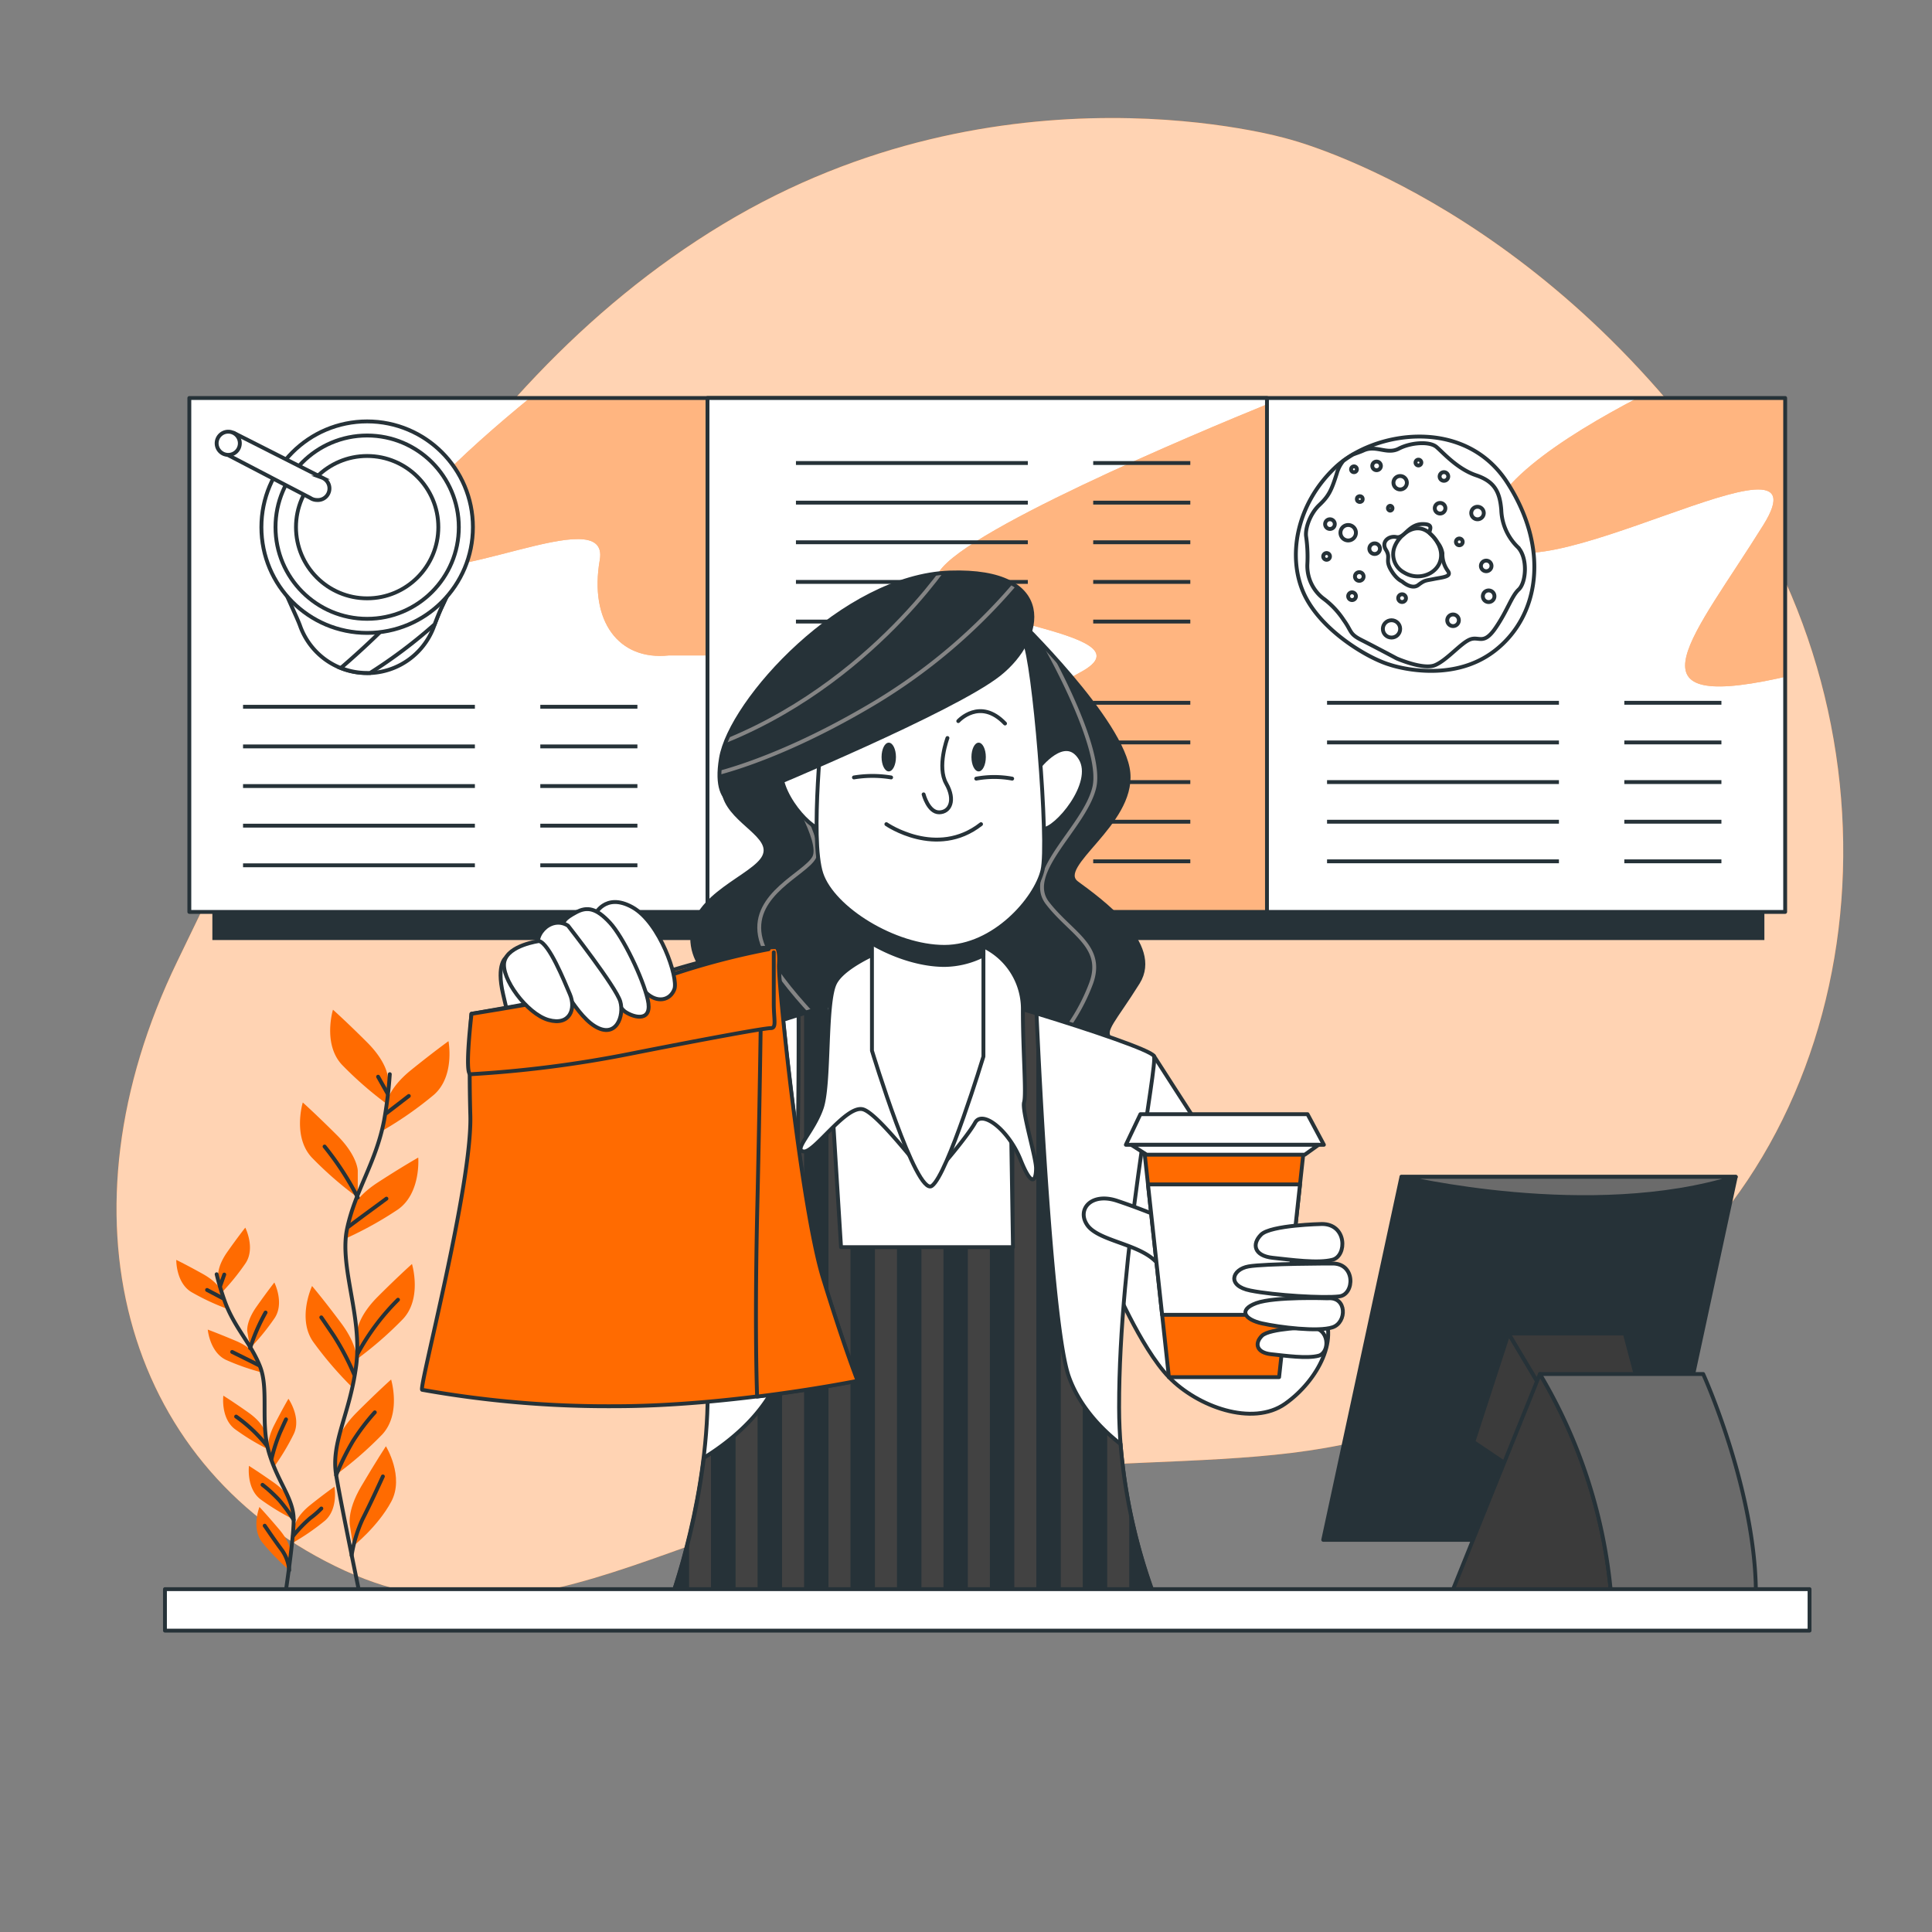 <svg xmlns="http://www.w3.org/2000/svg" xmlns:xlink="http://www.w3.org/1999/xlink" viewBox="0 0 500 500"><rect x="0" y="0" width="500" height="500" fill="#808080" stroke="none"/><defs><clipPath id="freepik--clip-path--inject-2"><rect x="49" y="103" width="413" height="133" style="fill:#fff;stroke:#263238;stroke-linecap:round;stroke-linejoin:round"></rect></clipPath><clipPath id="freepik--clip-path-2--inject-2"><rect x="183.1" y="103" width="144.79" height="133" style="fill:#fff;stroke:#263238;stroke-linecap:round;stroke-linejoin:round"></rect></clipPath><clipPath id="freepik--clip-path-3--inject-2"><path d="M263.19,160s27.6,26.67,28.84,40-19.23,24.19-13.33,28.53,22,15.82,15.81,25.74-9.3,12.41-7.13,14.58,7.44,4,7.13,9.3S288,288,288,288H190s-5.27.31-4.65-7.13,11.16-11.47,9.3-17.06-15.51-9.92-15.51-21.09,16.13-15.81,18.61-21.08-8.06-8.69-10.23-15.51,9-18.61,15.81-24.81,34.12-24.19,45-24.81S263.19,160,263.19,160Z" style="fill:#263238;stroke:#263238;stroke-linecap:round;stroke-linejoin:round"></path></clipPath><clipPath id="freepik--clip-path-4--inject-2"><path d="M290,373.71c-4.58-3.57-10.53-9.44-13.38-17.44-4.43-12.41-7.69-79-8.37-94-2.37-.72-4.75-1.44-7.09-2.13l1,62.63h-44.5l-3.89-62.31c-2.37.73-4.76,1.48-7.1,2.22.05,12.65.05,71.66-3.51,88.59-2.73,13-14.1,21.77-21,26a181.75,181.75,0,0,1-9.47,39.47h127.5A147.14,147.14,0,0,1,290,373.71Z" style="fill:#263238;stroke:#263238;stroke-linecap:round;stroke-linejoin:round"></path></clipPath><clipPath id="freepik--clip-path-5--inject-2"><path d="M198.06,204s48.69-20.16,60.48-29.47,14.88-27.29-12.72-26.36-56.75,33.19-59.23,48.07S194,208,194,208" style="fill:#263238;stroke:#263238;stroke-linecap:round;stroke-linejoin:round"></path></clipPath></defs><g id="freepik--background-simple--inject-2"><path d="M333.11,35.89S259.66,14.26,187.13,58,77.62,183.33,45.89,248.78,31.75,378.36,86.71,405.29s92.77-18.61,170.17-24.54,98.14,3.71,162.63-41.6S496.27,193.69,446.1,122.5,333.11,35.89,333.11,35.89Z" style="fill:#FF6B01"></path><path d="M333.11,35.89S259.66,14.26,187.13,58,77.62,183.33,45.89,248.78,31.75,378.36,86.71,405.29s92.77-18.61,170.17-24.54,98.14,3.71,162.63-41.6S496.27,193.69,446.1,122.5,333.11,35.89,333.11,35.89Z" style="fill:#fff;opacity:0.7"></path></g><g id="freepik--Menu--inject-2"><rect x="54.96" y="224.66" width="401.66" height="18.62" style="fill:#263238"></rect><rect x="49" y="103" width="413" height="133" style="fill:#fff"></rect><g style="clip-path:url(#freepik--clip-path--inject-2)"><path d="M183.36,103v66.63h-10.3c-13,1.37-20.59-8.92-17.84-24.71s-41.87,8.93-52.16,0c-7.29-6.31,18.43-29.12,34.08-41.92Zm202.81,36.1c7.61,18,88.15-32.1,70.2-3.26s-36.46,48.43,3.81,39.73l1.82-.43V103H423.79C405.52,112.53,381.32,127.68,386.17,139.1Z" style="fill:#FF6B01"></path><path d="M183.36,103v66.63h-10.3c-13,1.37-20.59-8.92-17.84-24.71s-41.87,8.93-52.16,0c-7.29-6.31,18.43-29.12,34.08-41.92Zm202.81,36.1c7.61,18,88.15-32.1,70.2-3.26s-36.46,48.43,3.81,39.73l1.82-.43V103H423.79C405.52,112.53,381.32,127.68,386.17,139.1Z" style="fill:#fff;opacity:0.5"></path></g><rect x="49" y="103" width="413" height="133" style="fill:none;stroke:#263238;stroke-linecap:round;stroke-linejoin:round"></rect><rect x="183.1" y="103" width="144.79" height="133" style="fill:#fff"></rect><g style="clip-path:url(#freepik--clip-path-2--inject-2)"><path d="M279.58,174c-15.87,8.48-61.7,45.49-81.86,62H327.9V104.64c-17,6.92-81.79,33.94-85.36,44.36C238.42,161,300.16,163,279.58,174Z" style="fill:#FF6B01"></path><path d="M279.58,174c-15.87,8.48-61.7,45.49-81.86,62H327.9V104.64c-17,6.92-81.79,33.94-85.36,44.36C238.42,161,300.16,163,279.58,174Z" style="fill:#fff;opacity:0.5"></path></g><rect x="183.1" y="103" width="144.79" height="133" style="fill:none;stroke:#263238;stroke-linecap:round;stroke-linejoin:round"></rect><path d="M337.44,153.61c4.29,9.42,16.35,16.64,22.16,18.39,0,0,15.56,5.44,27.23-3.58s14.24-26.52,3.23-43.56-34.53-13.37-44.61-3.78S333.16,144.19,337.44,153.61ZM370,138c3.79,3.3,4,8,.25,10.27a6.74,6.74,0,0,1-6.9-.12,5.35,5.35,0,0,1-2.35-6.84C362.1,138.63,366.24,134.69,370,138Z" style="fill:#fff;stroke:#263238;stroke-miterlimit:10"></path><path d="M346,122.41c-1.46,4.67-2.17,6-4.58,8.3s-3.69,6.13-3.4,8.15a36.77,36.77,0,0,1,.32,7.24,10.67,10.67,0,0,0,4,8.68,21.85,21.85,0,0,1,5.41,5.69c2.11,2.91,1.42,3.57,4.58,5.16s9.13,4.77,9.13,4.77,6.82,3,9.88,1.76,6.7-5.71,9.08-6.66,3.49,1.6,6.64-3,4.07-8.14,6-9.95,2.39-8.18-.23-10.93a14.06,14.06,0,0,1-4.3-9.7c-.39-4.55-1.67-7.28-6.5-8.91s-8.44-5.76-10.25-7.32-6.7-1.18-9.77.42-5.86-1-9.09.45c-1,.46-2,.75-2.79,1.08a27.29,27.29,0,0,0-2.48,1.64A8.62,8.62,0,0,0,346,122.41ZM361.42,139c2,.38,3.11-3.29,6.64-3.37s1.47,1.89,2,2.4a9.61,9.61,0,0,1,2.06,2.49,6,6,0,0,1,1.18,2.64,7.35,7.35,0,0,0,1.4,4.58c1.13,1.54-1.39,1.65-3.59,2.1s-2.36.27-4.08,1.57-4.18-.94-4.18-.94-1.5-.54-2.95-3.1.08-3-1.22-5.08S359.41,138.56,361.42,139Z" style="fill:#fff;stroke:#263238;stroke-miterlimit:10"></path><circle cx="362.36" cy="124.93" r="1.74" style="fill:#fff;stroke:#263238;stroke-miterlimit:10"></circle><circle cx="351.91" cy="129.16" r="0.75" style="fill:#fff;stroke:#263238;stroke-miterlimit:10"></circle><circle cx="356.26" cy="120.57" r="1.12" style="fill:#fff;stroke:#263238;stroke-miterlimit:10"></circle><path d="M350.91,137.87a2,2,0,1,1-2-2A2,2,0,0,1,350.91,137.87Z" style="fill:#fff;stroke:#263238;stroke-miterlimit:10"></path><path d="M374.06,131.53a1.37,1.37,0,1,1-1.37-1.37A1.36,1.36,0,0,1,374.06,131.53Z" style="fill:#fff;stroke:#263238;stroke-miterlimit:10"></path><circle cx="373.69" cy="123.31" r="1.12" style="fill:#fff;stroke:#263238;stroke-miterlimit:10"></circle><path d="M384,132.77a1.62,1.62,0,1,1-1.62-1.62A1.63,1.63,0,0,1,384,132.77Z" style="fill:#fff;stroke:#263238;stroke-miterlimit:10"></path><path d="M386,146.46a1.37,1.37,0,1,1-1.37-1.37A1.37,1.37,0,0,1,386,146.46Z" style="fill:#fff;stroke:#263238;stroke-miterlimit:10"></path><path d="M377.55,160.52a1.5,1.5,0,1,1-1.5-1.49A1.5,1.5,0,0,1,377.55,160.52Z" style="fill:#fff;stroke:#263238;stroke-miterlimit:10"></path><circle cx="360.12" cy="162.76" r="2.24" style="fill:#fff;stroke:#263238;stroke-miterlimit:10"></circle><circle cx="351.78" cy="149.2" r="1.12" style="fill:#fff;stroke:#263238;stroke-miterlimit:10"></circle><path d="M363.86,154.8a1,1,0,1,1-1-1A1,1,0,0,1,363.86,154.8Z" style="fill:#fff;stroke:#263238;stroke-miterlimit:10"></path><path d="M344.19,144a.87.87,0,1,1-.87-.87A.87.87,0,0,1,344.19,144Z" style="fill:#fff;stroke:#263238;stroke-miterlimit:10"></path><path d="M351.16,121.45a.75.75,0,1,1-.75-.75A.74.74,0,0,1,351.16,121.45Z" style="fill:#fff;stroke:#263238;stroke-miterlimit:10"></path><path d="M360.37,131.53a.62.62,0,0,1-.62.62.63.63,0,0,1,0-1.25A.63.63,0,0,1,360.37,131.53Z" style="fill:#fff;stroke:#263238;stroke-miterlimit:10"></path><path d="M378.54,140.24a.87.87,0,1,1-.87-.87A.87.87,0,0,1,378.54,140.24Z" style="fill:#fff;stroke:#263238;stroke-miterlimit:10"></path><path d="M386.76,154.3a1.5,1.5,0,1,1-1.5-1.49A1.49,1.49,0,0,1,386.76,154.3Z" style="fill:#fff;stroke:#263238;stroke-miterlimit:10"></path><path d="M357.13,142a1.37,1.37,0,1,1-1.36-1.37A1.36,1.36,0,0,1,357.13,142Z" style="fill:#fff;stroke:#263238;stroke-miterlimit:10"></path><path d="M350.91,154.3a1,1,0,1,1-1-1A1,1,0,0,1,350.91,154.3Z" style="fill:#fff;stroke:#263238;stroke-miterlimit:10"></path><path d="M345.44,135.63a1.25,1.25,0,1,1-1.25-1.24A1.25,1.25,0,0,1,345.44,135.63Z" style="fill:#fff;stroke:#263238;stroke-miterlimit:10"></path><path d="M367.84,119.7a.75.75,0,1,1-.75-.74A.75.75,0,0,1,367.84,119.7Z" style="fill:#fff;stroke:#263238;stroke-miterlimit:10"></path><path d="M114.13,150.85h0a2.13,2.13,0,0,1-1.8-1.4A18.42,18.42,0,0,0,79,146.6a2.12,2.12,0,0,1-2,1.08l-2.31-.2a2.11,2.11,0,0,0-2.1,3l4.13,9.21c.33.75.66,1.5.94,2.27a18.42,18.42,0,0,0,34.63.21c.64-1.75,1.32-3.5,2.11-5.19l1.45-3.1A2.1,2.1,0,0,0,114.13,150.85Z" style="fill:#fff;stroke:#263238;stroke-miterlimit:10"></path><path d="M114.13,150.85h0a2.13,2.13,0,0,1-1.8-1.4,18.26,18.26,0,0,0-1.81-3.65L107,154.68a218,218,0,0,1-18.79,18.19A18.42,18.42,0,0,0,95,174.16l.78,0a129.85,129.85,0,0,0,16.71-12.59c.59-1.56,1.19-3.11,1.9-4.61l1.45-3.1A2.1,2.1,0,0,0,114.13,150.85Z" style="fill:#fff;stroke:#263238;stroke-miterlimit:10"></path><circle cx="95.02" cy="136.43" r="27.37" style="fill:#fff;stroke:#263238;stroke-miterlimit:10"></circle><circle cx="95.02" cy="136.43" r="23.72" style="fill:#fff;stroke:#263238;stroke-miterlimit:10"></circle><circle cx="95.02" cy="136.43" r="18.42" style="fill:#fff;stroke:#263238;stroke-miterlimit:10"></circle><path d="M83.32,123.59v0l-22.51-11.4L59,117.76l21.3,11.1a3.09,3.09,0,0,0,1.74.54,3,3,0,0,0,1.25-5.81Z" style="fill:#fff;stroke:#263238;stroke-miterlimit:10"></path><path d="M62.07,114.72a3,3,0,1,1-3-3A3,3,0,0,1,62.07,114.72Z" style="fill:#fff;stroke:#263238;stroke-miterlimit:10"></path><line x1="205.99" y1="119.83" x2="266" y2="119.83" style="fill:none;stroke:#263238;stroke-miterlimit:10"></line><line x1="282.92" y1="119.83" x2="308.05" y2="119.83" style="fill:none;stroke:#263238;stroke-miterlimit:10"></line><line x1="205.99" y1="130.08" x2="266" y2="130.08" style="fill:none;stroke:#263238;stroke-miterlimit:10"></line><line x1="282.92" y1="130.08" x2="308.05" y2="130.08" style="fill:none;stroke:#263238;stroke-miterlimit:10"></line><line x1="205.99" y1="140.34" x2="266" y2="140.34" style="fill:none;stroke:#263238;stroke-miterlimit:10"></line><line x1="282.92" y1="140.34" x2="308.05" y2="140.34" style="fill:none;stroke:#263238;stroke-miterlimit:10"></line><line x1="205.99" y1="150.6" x2="266" y2="150.6" style="fill:none;stroke:#263238;stroke-miterlimit:10"></line><line x1="282.92" y1="150.6" x2="308.05" y2="150.6" style="fill:none;stroke:#263238;stroke-miterlimit:10"></line><line x1="205.99" y1="160.86" x2="266" y2="160.86" style="fill:none;stroke:#263238;stroke-miterlimit:10"></line><line x1="282.92" y1="160.86" x2="308.05" y2="160.86" style="fill:none;stroke:#263238;stroke-miterlimit:10"></line><line x1="205.99" y1="181.88" x2="266" y2="181.88" style="fill:none;stroke:#263238;stroke-miterlimit:10"></line><line x1="282.92" y1="181.88" x2="308.05" y2="181.88" style="fill:none;stroke:#263238;stroke-miterlimit:10"></line><line x1="205.99" y1="192.14" x2="266" y2="192.14" style="fill:none;stroke:#263238;stroke-miterlimit:10"></line><line x1="282.92" y1="192.14" x2="308.05" y2="192.14" style="fill:none;stroke:#263238;stroke-miterlimit:10"></line><line x1="205.99" y1="202.4" x2="266" y2="202.4" style="fill:none;stroke:#263238;stroke-miterlimit:10"></line><line x1="282.92" y1="202.4" x2="308.05" y2="202.4" style="fill:none;stroke:#263238;stroke-miterlimit:10"></line><line x1="205.99" y1="212.66" x2="266" y2="212.66" style="fill:none;stroke:#263238;stroke-miterlimit:10"></line><line x1="282.92" y1="212.66" x2="308.05" y2="212.66" style="fill:none;stroke:#263238;stroke-miterlimit:10"></line><line x1="205.99" y1="222.91" x2="266" y2="222.91" style="fill:none;stroke:#263238;stroke-miterlimit:10"></line><line x1="282.92" y1="222.91" x2="308.05" y2="222.91" style="fill:none;stroke:#263238;stroke-miterlimit:10"></line><line x1="343.44" y1="181.88" x2="403.45" y2="181.88" style="fill:none;stroke:#263238;stroke-miterlimit:10"></line><line x1="420.37" y1="181.88" x2="445.5" y2="181.88" style="fill:none;stroke:#263238;stroke-miterlimit:10"></line><line x1="343.44" y1="192.14" x2="403.45" y2="192.14" style="fill:none;stroke:#263238;stroke-miterlimit:10"></line><line x1="420.37" y1="192.14" x2="445.5" y2="192.14" style="fill:none;stroke:#263238;stroke-miterlimit:10"></line><line x1="343.44" y1="202.4" x2="403.45" y2="202.4" style="fill:none;stroke:#263238;stroke-miterlimit:10"></line><line x1="420.37" y1="202.4" x2="445.5" y2="202.4" style="fill:none;stroke:#263238;stroke-miterlimit:10"></line><line x1="343.44" y1="212.66" x2="403.45" y2="212.66" style="fill:none;stroke:#263238;stroke-miterlimit:10"></line><line x1="420.37" y1="212.66" x2="445.5" y2="212.66" style="fill:none;stroke:#263238;stroke-miterlimit:10"></line><line x1="343.44" y1="222.91" x2="403.45" y2="222.91" style="fill:none;stroke:#263238;stroke-miterlimit:10"></line><line x1="420.37" y1="222.91" x2="445.5" y2="222.91" style="fill:none;stroke:#263238;stroke-miterlimit:10"></line><line x1="62.9" y1="182.91" x2="122.9" y2="182.91" style="fill:none;stroke:#263238;stroke-miterlimit:10"></line><line x1="139.83" y1="182.91" x2="164.96" y2="182.91" style="fill:none;stroke:#263238;stroke-miterlimit:10"></line><line x1="62.9" y1="193.17" x2="122.9" y2="193.17" style="fill:none;stroke:#263238;stroke-miterlimit:10"></line><line x1="139.83" y1="193.17" x2="164.96" y2="193.17" style="fill:none;stroke:#263238;stroke-miterlimit:10"></line><line x1="62.9" y1="203.43" x2="122.9" y2="203.43" style="fill:none;stroke:#263238;stroke-miterlimit:10"></line><line x1="139.83" y1="203.43" x2="164.96" y2="203.43" style="fill:none;stroke:#263238;stroke-miterlimit:10"></line><line x1="62.9" y1="213.68" x2="122.9" y2="213.68" style="fill:none;stroke:#263238;stroke-miterlimit:10"></line><line x1="139.83" y1="213.68" x2="164.96" y2="213.68" style="fill:none;stroke:#263238;stroke-miterlimit:10"></line><line x1="62.9" y1="223.94" x2="122.9" y2="223.94" style="fill:none;stroke:#263238;stroke-miterlimit:10"></line><line x1="139.83" y1="223.94" x2="164.96" y2="223.94" style="fill:none;stroke:#263238;stroke-miterlimit:10"></line></g><g id="freepik--Plants--inject-2"><path d="M100.4,279s0-3.85-5.38-9.23-8.85-8.46-8.85-8.46-2.69,8.85,2.31,14.23a94.89,94.89,0,0,0,11.92,10.38Z" style="fill:#FF6B01"></path><path d="M92.59,303s0-3.84-5.39-9.22-8.84-8.46-8.84-8.46-2.69,8.84,2.31,14.22a94,94,0,0,0,11.92,10.38Z" style="fill:#FF6B01"></path><path d="M100.06,285.53s.4-3.82,6.32-8.6,9.69-7.48,9.69-7.48,1.74,9.08-3.8,13.9a94,94,0,0,1-12.94,9.07Z" style="fill:#FF6B01"></path><path d="M90.62,313.89s.81-3.76,7.2-7.9,10.42-6.41,10.42-6.41S109,308.78,103,313a93.68,93.68,0,0,1-13.83,7.65Z" style="fill:#FF6B01"></path><path d="M92.4,344.8s0-3.85,5.38-9.23,8.84-8.45,8.84-8.45,2.69,8.84-2.31,14.22A94.38,94.38,0,0,1,92.4,351.72Z" style="fill:#FF6B01"></path><path d="M92.31,352.34s.54-3.8-4-9.89-7.55-9.63-7.55-9.63-3.92,8.37.26,14.4a94.33,94.33,0,0,0,10.32,12Z" style="fill:#FF6B01"></path><path d="M87,374.7s0-3.84,5.38-9.22,8.84-8.46,8.84-8.46,2.69,8.84-2.3,14.22A94,94,0,0,1,87,381.62Z" style="fill:#FF6B01"></path><path d="M90.59,395s-1-3.72,2.87-10.29,6.41-10.42,6.41-10.42,4.85,7.87,1.38,14.34-9.88,11.54-9.88,11.54Z" style="fill:#FF6B01"></path><path d="M100.88,278a109.15,109.15,0,0,1-1.47,11.94c-2.13,11-7.45,18.08-9.57,28s4,22.71,2.34,35.47-6.6,19.84-5.18,28.35S94,417,94,417" style="fill:none;stroke:#263238;stroke-linecap:round;stroke-linejoin:round"></path><line x1="100.01" y1="288.09" x2="105.8" y2="283.64" style="fill:none;stroke:#263238;stroke-linecap:round;stroke-linejoin:round"></line><line x1="100.27" y1="282.96" x2="97.85" y2="278.65" style="fill:none;stroke:#263238;stroke-linecap:round;stroke-linejoin:round"></line><path d="M90.16,317.49s4.85-3.64,9.85-7.28" style="fill:none;stroke:#263238;stroke-linecap:round;stroke-linejoin:round"></path><path d="M92.59,309.91A77.76,77.76,0,0,0,84,296.72" style="fill:none;stroke:#263238;stroke-linecap:round;stroke-linejoin:round"></path><path d="M92.59,350.27A60,60,0,0,1,103,336.37" style="fill:none;stroke:#263238;stroke-linecap:round;stroke-linejoin:round"></path><path d="M91.64,355.66a67,67,0,0,0-5.26-10c-2.83-4.18-3.23-4.72-3.23-4.72" style="fill:none;stroke:#263238;stroke-linecap:round;stroke-linejoin:round"></path><path d="M87,381.77a65.79,65.79,0,0,1,4.37-8.85A56.32,56.32,0,0,1,97,365.51" style="fill:none;stroke:#263238;stroke-linecap:round;stroke-linejoin:round"></path><path d="M91,402.56a35.64,35.64,0,0,1,2.83-9.4c2-3.92,4.32-9,5.26-11.06" style="fill:none;stroke:#263238;stroke-linecap:round;stroke-linejoin:round"></path><path d="M56.48,330.34s-.42-2.41,2.37-6.37,4.63-6.26,4.63-6.26,2.65,5.25.1,9.17a59.77,59.77,0,0,1-6.35,7.8Z" style="fill:#FF6B01"></path><path d="M64,344.55s-.41-2.41,2.38-6.37S71,331.91,71,331.91s2.65,5.26.1,9.17a60.23,60.23,0,0,1-6.35,7.81Z" style="fill:#FF6B01"></path><path d="M57.4,334.41s-.67-2.35-4.9-4.71-6.88-3.64-6.88-3.64-.11,5.88,3.89,8.31a60.46,60.46,0,0,0,9.1,4.28Z" style="fill:#FF6B01"></path><path d="M66.4,351.16S65.48,348.89,61,347s-7.23-2.9-7.23-2.9.51,5.86,4.74,7.85a60.43,60.43,0,0,0,9.5,3.3Z" style="fill:#FF6B01"></path><path d="M68.64,370.74s-.42-2.41-4.38-5.2-6.46-4.34-6.46-4.34-.73,5.83,3,8.66a59.76,59.76,0,0,0,8.6,5.22Z" style="fill:#FF6B01"></path><path d="M69.52,375.46s-.76-2.32,1.44-6.64S74.65,362,74.65,362s3.37,4.83,1.4,9.07a60.4,60.4,0,0,1-5.17,8.62Z" style="fill:#FF6B01"></path><path d="M76.27,394.91s.28-2.43,4.07-5.45,6.21-4.7,6.21-4.7,1.06,5.78-2.49,8.82a60.25,60.25,0,0,1-8.29,5.7Z" style="fill:#FF6B01"></path><path d="M75.27,388.91s-.42-2.41-4.38-5.2-6.46-4.35-6.46-4.35-.73,5.84,3,8.67a60.82,60.82,0,0,0,8.6,5.22Z" style="fill:#FF6B01"></path><path d="M75.22,402s.2-2.44-2.92-6.14S67.15,390,67.15,390s-2.18,5.46.7,9.15a60.18,60.18,0,0,0,7,7.22Z" style="fill:#FF6B01"></path><path d="M56.07,329.78a67.43,67.43,0,0,0,2.22,7.32c2.52,6.66,6.63,10.53,9,16.53s0,14.67,2.38,22.49S76,387.85,76,393.34,73.49,415,73.49,415" style="fill:none;stroke:#263238;stroke-linecap:round;stroke-linejoin:round"></path><line x1="57.71" y1="336.01" x2="53.59" y2="333.84" style="fill:none;stroke:#263238;stroke-linecap:round;stroke-linejoin:round"></line><line x1="56.99" y1="332.82" x2="58.04" y2="329.85" style="fill:none;stroke:#263238;stroke-linecap:round;stroke-linejoin:round"></line><path d="M67.08,353.37s-3.44-1.75-7-3.49" style="fill:none;stroke:#263238;stroke-linecap:round;stroke-linejoin:round"></path><path d="M64.73,348.89a49.39,49.39,0,0,1,4-9.21" style="fill:none;stroke:#263238;stroke-linecap:round;stroke-linejoin:round"></path><path d="M69.11,374.19a38.11,38.11,0,0,0-8-7.58" style="fill:none;stroke:#263238;stroke-linecap:round;stroke-linejoin:round"></path><path d="M70.29,377.47a43.78,43.78,0,0,1,2.22-6.83c1.32-2.93,1.51-3.31,1.51-3.31" style="fill:none;stroke:#263238;stroke-linecap:round;stroke-linejoin:round"></path><path d="M75.85,397.5a36.54,36.54,0,0,1,4.43-4.6,23.62,23.62,0,0,0,2.88-2.5" style="fill:none;stroke:#263238;stroke-linecap:round;stroke-linejoin:round"></path><path d="M76,393.34a41.87,41.87,0,0,0-3.7-5.07,36.29,36.29,0,0,0-4.36-4" style="fill:none;stroke:#263238;stroke-linecap:round;stroke-linejoin:round"></path><path d="M74.85,406.4A10.53,10.53,0,0,0,73,401.22c-1.69-2.24-3.69-5.2-4.5-6.37" style="fill:none;stroke:#263238;stroke-linecap:round;stroke-linejoin:round"></path></g><g id="freepik--Character--inject-2"><path d="M263.19,160s27.6,26.67,28.84,40-19.23,24.19-13.33,28.53,22,15.82,15.81,25.74-9.3,12.41-7.13,14.58,7.44,4,7.13,9.3S288,288,288,288H190s-5.27.31-4.65-7.13,11.16-11.47,9.3-17.06-15.51-9.92-15.51-21.09,16.13-15.81,18.61-21.08-8.06-8.69-10.23-15.51,9-18.61,15.81-24.81,34.12-24.19,45-24.81S263.19,160,263.19,160Z" style="fill:#263238"></path><g style="clip-path:url(#freepik--clip-path-3--inject-2)"><path d="M270.59,167.22s15,26.21,12.63,36.5-18.25,22-12.17,29.95,15,11.23,11.24,21.06a49.38,49.38,0,0,1-9.83,15.91" style="fill:none;stroke:#858585;stroke-linecap:round;stroke-linejoin:round"></path><path d="M203.67,203.26s9.36,14.5,7,18.71-15.91,9.36-14,20.12,21.53,27.61,21.53,29.49" style="fill:none;stroke:#858585;stroke-linecap:round;stroke-linejoin:round"></path></g><path d="M263.19,160s27.6,26.67,28.84,40-19.23,24.19-13.33,28.53,22,15.82,15.81,25.74-9.3,12.41-7.13,14.58,7.44,4,7.13,9.3S288,288,288,288H190s-5.27.31-4.65-7.13,11.16-11.47,9.3-17.06-15.51-9.92-15.51-21.09,16.13-15.81,18.61-21.08-8.06-8.69-10.23-15.51,9-18.61,15.81-24.81,34.12-24.19,45-24.81S263.19,160,263.19,160Z" style="fill:none;stroke:#263238;stroke-linecap:round;stroke-linejoin:round"></path><path d="M298.62,273.27s37.5,58.5,43,65.5-.5,18.5-9,24.5-22.73.76-30.11-6.87-14.89-25.63-14.89-25.63Z" style="fill:#fff;stroke:#263238;stroke-linecap:round;stroke-linejoin:round"></path><path d="M235.62,253.77s-35,10.5-46,14.5-14,4.5-14,8.5c0,2.33,8.35,47.64,7.5,86.5-.61,28.08-10.5,53.5-10.5,53.5h127.5s-10.46-23.85-10.5-52.5c-.06-40.15,10.17-89.24,9-91C296.62,270.27,240.12,253.27,235.62,253.77Z" style="fill:#fff;stroke:#263238;stroke-linecap:round;stroke-linejoin:round"></path><path d="M290,373.71c-4.58-3.57-10.53-9.44-13.38-17.44-4.43-12.41-7.69-79-8.37-94-2.37-.72-4.75-1.44-7.09-2.13l1,62.63h-44.5l-3.89-62.31c-2.37.73-4.76,1.48-7.1,2.22.05,12.65.05,71.66-3.51,88.59-2.73,13-14.1,21.77-21,26a181.75,181.75,0,0,1-9.47,39.47h127.5A147.14,147.14,0,0,1,290,373.71Z" style="fill:#263238"></path><g style="clip-path:url(#freepik--clip-path-4--inject-2)"><path d="M208.09,262.22l-1.46.46c.05,12.65.05,71.66-3.51,88.59-.2.94-.45,1.84-.73,2.73v62.77h5.7Z" style="fill:#424242"></path><rect x="226.44" y="322.77" width="5.7" height="94" style="fill:#424242"></rect><path d="M178.34,397.72v19H184V376c-.68.45-1.34.88-1.95,1.26A178.58,178.58,0,0,1,178.34,397.72Z" style="fill:#424242"></path><path d="M196.06,365.38a48.57,48.57,0,0,1-5.69,5.84v45.55h5.69Z" style="fill:#424242"></path><polygon points="214.41 271.47 214.41 416.77 220.11 416.77 220.11 322.77 217.62 322.77 214.41 271.47" style="fill:#424242"></polygon><path d="M274.53,346.17v70.6h5.69v-53.4a32.86,32.86,0,0,1-3.6-7.1A60.06,60.06,0,0,1,274.53,346.17Z" style="fill:#424242"></path><path d="M286.55,370.76v46h5.7V390A141.55,141.55,0,0,1,290,373.71C288.91,372.86,287.74,371.87,286.55,370.76Z" style="fill:#424242"></path><path d="M268.2,262.26c-1.9-.59-3.81-1.16-5.69-1.72V416.77h5.69Z" style="fill:#424242"></path><rect x="250.48" y="322.77" width="5.7" height="94" style="fill:#424242"></rect><rect x="238.46" y="322.77" width="5.7" height="94" style="fill:#424242"></rect></g><path d="M290,373.71c-4.58-3.57-10.53-9.44-13.38-17.44-4.43-12.41-7.69-79-8.37-94-2.37-.72-4.75-1.44-7.09-2.13l1,62.63h-44.5l-3.89-62.31c-2.37.73-4.76,1.48-7.1,2.22.05,12.65.05,71.66-3.51,88.59-2.73,13-14.1,21.77-21,26a181.75,181.75,0,0,1-9.47,39.47h127.5A147.14,147.14,0,0,1,290,373.71Z" style="fill:none;stroke:#263238;stroke-linecap:round;stroke-linejoin:round"></path><path d="M231.56,244.62s-13,4.65-15.51,9.92-1.24,26-3.41,32.25S205.2,297.65,208,298s11.16-12.41,15.5-10.86,16.13,17.68,17.06,17.68,9.93-10.85,11.79-14.26,8.68,1.86,11.78,9.61,4,5,4,2.17-3.72-14.89-3.1-17.06-.31-13-.31-23.88a18,18,0,0,0-14.89-18C243,242.13,231.56,244.62,231.56,244.62Z" style="fill:#fff;stroke:#263238;stroke-linecap:round;stroke-linejoin:round"></path><path d="M225.66,236.86v35.05s11.48,37.83,15.51,35,13.34-33.49,13.34-33.49V237.17S240.24,243.38,225.66,236.86Z" style="fill:#fff;stroke:#263238;stroke-linecap:round;stroke-linejoin:round"></path><path d="M225.66,236.86v7.29c5.8,3.33,12.63,5.58,18.78,5.58a22.74,22.74,0,0,0,10.07-2.49V237.17S240.24,243.38,225.66,236.86Z" style="fill:#263238;stroke:#263238;stroke-linecap:round;stroke-linejoin:round"></path><path d="M213.88,198.72s-6.82-9-10.86-2.49,6.52,18.61,9.62,18.3S213.88,198.72,213.88,198.72Z" style="fill:#fff;stroke:#263238;stroke-linecap:round;stroke-linejoin:round"></path><path d="M268.73,198.72s6.82-9,10.86-2.49-6.52,18.61-9.62,18.3S268.73,198.72,268.73,198.72Z" style="fill:#fff;stroke:#263238;stroke-linecap:round;stroke-linejoin:round"></path><path d="M213,186.12s-3.44,31-.43,40,18.93,18.93,31.84,18.93,23.65-12.47,25.38-19.79-2.16-54.2-4.74-59.36-18.92-5.59-35.27,2.58S213,186.12,213,186.12Z" style="fill:#fff;stroke:#263238;stroke-linecap:round;stroke-linejoin:round"></path><path d="M245.2,191s-2.79,7.45-.31,11.79.93,7.44-1.86,7.44-4-4.65-4-4.65" style="fill:none;stroke:#263238;stroke-linecap:round;stroke-linejoin:round"></path><path d="M229.39,213.29s13,9,24.5,0" style="fill:none;stroke:#263238;stroke-linecap:round;stroke-linejoin:round"></path><path d="M248,186.62s5.59-6.2,12.1.62" style="fill:none;stroke:#263238;stroke-linecap:round;stroke-linejoin:round"></path><path d="M235.28,186s-5.58-5.89-12.41-.62" style="fill:none;stroke:#263238;stroke-linecap:round;stroke-linejoin:round"></path><ellipse cx="253.27" cy="195.92" rx="1.86" ry="3.72" style="fill:#263238"></ellipse><ellipse cx="230.01" cy="195.92" rx="1.86" ry="3.72" style="fill:#263238"></ellipse><path d="M221,201.2a29.57,29.57,0,0,1,9.62,0" style="fill:none;stroke:#263238;stroke-linecap:round;stroke-linejoin:round"></path><path d="M252.65,201.51a25.65,25.65,0,0,1,9.3,0" style="fill:none;stroke:#263238;stroke-linecap:round;stroke-linejoin:round"></path><path d="M198.06,204s48.69-20.16,60.48-29.47,14.88-27.29-12.72-26.36-56.75,33.19-59.23,48.07S194,208,194,208" style="fill:#263238"></path><g style="clip-path:url(#freepik--clip-path-5--inject-2)"><path d="M264.5,149a147.73,147.73,0,0,1-40.24,34.16c-25.74,15-42.12,17.79-42.12,17.79" style="fill:none;stroke:#858585;stroke-linecap:round;stroke-linejoin:round"></path><path d="M246.25,144.29s-22.93,36-65.51,50.07" style="fill:none;stroke:#858585;stroke-linecap:round;stroke-linejoin:round"></path></g><path d="M198.06,204s48.69-20.16,60.48-29.47,14.88-27.29-12.72-26.36-56.75,33.19-59.23,48.07S194,208,194,208" style="fill:none;stroke:#263238;stroke-linecap:round;stroke-linejoin:round"></path><path d="M301.62,315.52s-5.75-2.5-12.5-4.75-10.5,2.25-7.75,6.25,12.5,4.75,17.25,9,8.5,18,13.25,20.5a30.49,30.49,0,0,0,10,3v-34Z" style="fill:#fff;stroke:#263238;stroke-linecap:round;stroke-linejoin:round"></path><polygon points="331.03 356.4 302.51 356.4 296.13 297.57 337.41 297.57 331.03 356.4" style="fill:#FF6B01;stroke:#263238;stroke-linecap:round;stroke-linejoin:round"></polygon><polygon points="338.39 288.35 295.14 288.35 291.37 296.27 342.62 296.27 338.39 288.35" style="fill:#fff;stroke:#263238;stroke-linecap:round;stroke-linejoin:round"></polygon><polygon points="296.75 298.83 337.68 298.83 341.25 296.27 292.75 296.27 296.75 298.83" style="fill:#fff;stroke:#263238;stroke-linecap:round;stroke-linejoin:round"></polygon><polygon points="332.78 340.27 336.44 306.52 297.1 306.52 300.76 340.27 332.78 340.27" style="fill:#fff;stroke:#263238;stroke-linecap:round;stroke-linejoin:round"></polygon><path d="M342.12,316.77s-13.25.25-15.75,2.75-1.75,5.5,3,6,11.75,1.5,15.5.5S348.62,316.77,342.12,316.77Z" style="fill:#fff;stroke:#263238;stroke-linecap:round;stroke-linejoin:round"></path><path d="M339.08,343.52s-10.52.2-12.5,2.19-1.39,4.36,2.38,4.76,9.32,1.19,12.3.39S344.23,343.52,339.08,343.52Z" style="fill:#fff;stroke:#263238;stroke-linecap:round;stroke-linejoin:round"></path><path d="M344.62,327s-17.25,0-21.5.75-5.75,5,.5,6.25,19,2,23,1.5S350.87,326.77,344.62,327Z" style="fill:#fff;stroke:#263238;stroke-linecap:round;stroke-linejoin:round"></path><path d="M343.62,336s-13.75-.5-18.5,1.25-3,4.25,1.5,5.25,14.5,2.25,18.25,1S348.62,335.52,343.62,336Z" style="fill:#fff;stroke:#263238;stroke-linecap:round;stroke-linejoin:round"></path><path d="M131,247.78s-2.65,1.59-.79,9.55l1.85,7.95,11.4-2.12s-5-9-7.16-13S131.57,246.72,131,247.78Z" style="fill:#fff;stroke:#263238;stroke-linecap:round;stroke-linejoin:round"></path><path d="M122,262.37s36.32-6.1,47.2-9.81a244.92,244.92,0,0,1,24.92-6.63,31.27,31.27,0,0,1,6.63-.8s1.06,0,.8,4.51,5.83,63.11,11.4,81.14,9,26.52,9,26.52-32.61,6.63-62.84,6.63a273.48,273.48,0,0,1-49.85-4.25c-1.06,0,13-53,12.46-71.06C121.22,270.36,122,262.37,122,262.37Z" style="fill:#FF6B01;stroke:#263238;stroke-linecap:round;stroke-linejoin:round"></path><path d="M213,330.78c-5.57-18-11.67-76.63-11.4-81.14s-.8-4.51-.8-4.51a32,32,0,0,0-3.72.27,14.13,14.13,0,0,0,0,3.44S196.8,277.75,196,312c-.66,28.38-.23,44.7-.06,49.44,15.09-1.87,26-4.09,26-4.09S218.55,348.81,213,330.78Z" style="fill:#FF6B01;stroke:#263238;stroke-linecap:round;stroke-linejoin:round"></path><path d="M200.25,246.46v13.26c0,4.24.8,6.36-.8,6.36s-14.84,2.39-36.32,6.63a300.05,300.05,0,0,1-41.37,5.3c-1.59,0,.27-15.64.27-15.64s40.3-6.37,53.29-10.61a191.74,191.74,0,0,1,23.6-6.1" style="fill:#FF6B01;stroke:#263238;stroke-linecap:round;stroke-linejoin:round"></path><path d="M153.85,236.91s2.65-6.1,9.81-2.12,11.93,18.3,10.87,21.21-4.51,3.72-7.43.8-10.34-13.52-12.19-16.44S153.85,236.91,153.85,236.91Z" style="fill:#fff;stroke:#263238;stroke-linecap:round;stroke-linejoin:round"></path><path d="M145.89,240.62s13.4,19.54,15.91,21.22,7.18,2.64,5.83-3.18c-1.27-5.53-6.36-16.18-9.81-19.89s-5.83-4.24-8.75-2.65S145.36,238.5,145.89,240.62Z" style="fill:#fff;stroke:#263238;stroke-linecap:round;stroke-linejoin:round"></path><path d="M147,239.56s12.46,15.91,13.53,19.63-1.07,9.81-6.63,6.36-10.61-14.85-13.79-18.83S142.44,236.65,147,239.56Z" style="fill:#fff;stroke:#263238;stroke-linecap:round;stroke-linejoin:round"></path><path d="M139.53,243.54s-8,1.06-9,5.3,5.83,13.53,11.4,15.12,7.16-2.92,5.57-6.63S142.18,244.34,139.53,243.54Z" style="fill:#fff;stroke:#263238;stroke-linecap:round;stroke-linejoin:round"></path></g><g id="freepik--Device--inject-2"><polygon points="428.97 398.51 342.45 398.51 362.69 304.56 449.21 304.56 428.97 398.51" style="fill:#263238;stroke:#263238;stroke-linecap:round;stroke-linejoin:round"></polygon><path d="M449.21,304.56H362.69S411.68,316.39,449.21,304.56Z" style="fill:#6b6b6b;stroke:#263238;stroke-linecap:round;stroke-linejoin:round"></path><polygon points="390.42 345.11 381.3 373.16 396.85 383.64 402.93 366.07 390.42 345.11" style="fill:#3b3b3b;stroke:#263238;stroke-linecap:round;stroke-linejoin:round"></polygon><polygon points="390.42 345.11 420.5 345.11 425.23 363.03 402.93 366.07 390.42 345.11" style="fill:#3b3b3b;stroke:#263238;stroke-linecap:round;stroke-linejoin:round"></polygon><path d="M417.09,414.39a134.45,134.45,0,0,0-18.56-58.8l-23.72,58.8Z" style="fill:#3b3b3b;stroke:#263238;stroke-linecap:round;stroke-linejoin:round"></path><path d="M454.41,414.39c.62-27.45-13.63-58.8-13.63-58.8H398.53a134.45,134.45,0,0,1,18.56,58.8Z" style="fill:#6b6b6b;stroke:#263238;stroke-linecap:round;stroke-linejoin:round"></path><rect x="42.69" y="411.27" width="425.62" height="10.73" style="fill:#fff;stroke:#263238;stroke-linecap:round;stroke-linejoin:round"></rect></g></svg>
